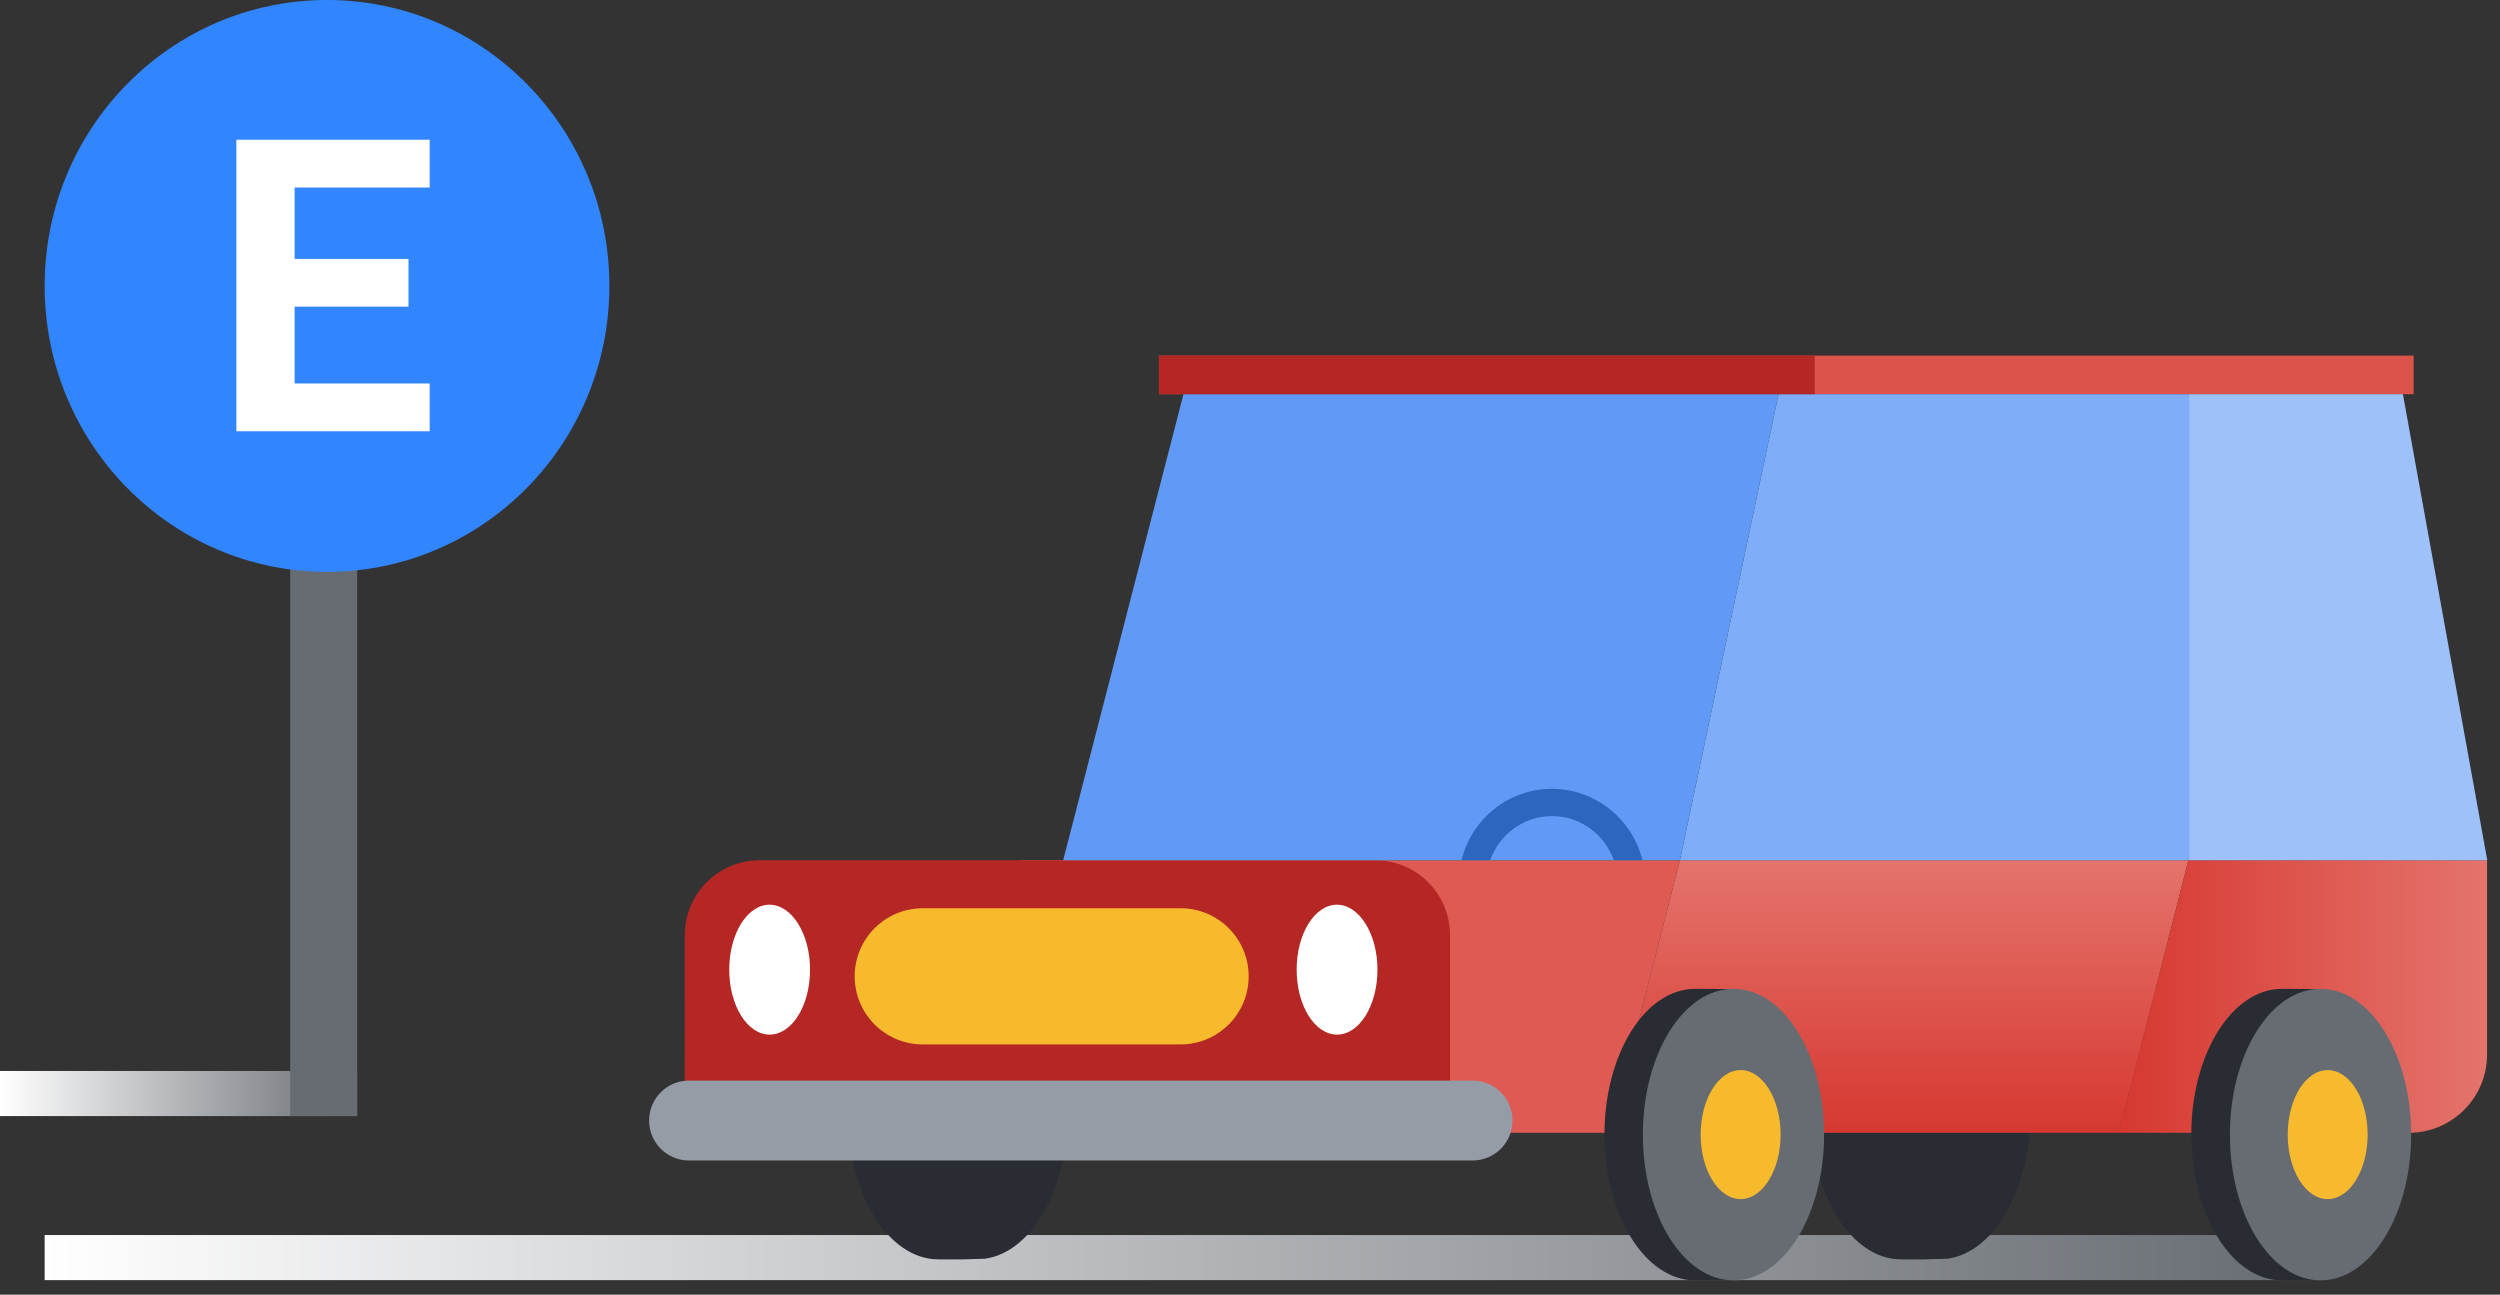 <svg xmlns="http://www.w3.org/2000/svg" width="112" height="58" viewBox="0 0 112 58"><rect x="0" y="0" width="112" height="58" fill="#333333" stroke="none"/><linearGradient id="a" x2="16" y1="48.99" y2="48.99" gradientUnits="userSpaceOnUse"><stop offset="0" style="stop-color:#FFFFFF"/><stop offset="1" style="stop-color:#676C72"/></linearGradient><path fill="url(#a)" d="M0 47.98h16V50H0z"/><path fill="#676C72" d="M13 20h3v30h-3z"/><ellipse cx="14.65" cy="12.81" fill="#3185FF" rx="12.65" ry="12.81"/><path fill="#FFF" d="M19.37 19.32h-8.78V6.26h8.66V8.4H13.2v3.2h5.1v2.14h-5.1v3.44h6.05v2.14"/><linearGradient id="b" x1="2" x2="103.87" y1="56.34" y2="56.34" gradientUnits="userSpaceOnUse"><stop offset="0" style="stop-color:#FFFFFF"/><stop offset="1" style="stop-color:#676C72"/></linearGradient><path fill="url(#b)" d="M2 55.33h101.87v2.02H2z"/><path fill="#292D33" d="M90.96 49.89c0 3.41-1.62 6.2-3.7 6.5l-1.09.03h-1c-2.24 0-4.06-2.92-4.06-6.53s1.82-6.53 4.06-6.53h1.73c2.24 0 4.06 2.93 4.06 6.53z"/><path fill="#DC534B" d="M51.92 15.93h56.21v1.73H51.92z"/><linearGradient id="c" x1="85.09" x2="85.09" y1="50.75" y2="38.54" gradientUnits="userSpaceOnUse"><stop offset="0" style="stop-color:#D63830"/><stop offset="1" style="stop-color:#E4746C"/></linearGradient><path fill="url(#c)" d="M75.26 38.54l-3.12 12.21h22.79l3.11-12.21"/><path fill="#DE5A53" d="M45.72 38.54L42.6 50.75h29.54l3.12-12.21"/><linearGradient id="d" x1="94.92" x2="111.42" y1="44.645" y2="44.645" gradientUnits="userSpaceOnUse"><stop offset="0" style="stop-color:#D63830"/><stop offset="1" style="stop-color:#E4746C"/></linearGradient><path fill="url(#d)" d="M98.04 38.54l-3.12 12.21h12.99c1.94 0 3.51-1.57 3.51-3.51v-8.7H98.04z"/><path fill="#292D33" d="M47.83 49.89c0-3.61-1.82-6.53-4.06-6.53h-1.73c-2.24 0-4.06 2.92-4.06 6.53 0 3.6 1.82 6.53 4.06 6.53h1.11l.98-.03c2.08-.29 3.7-3.09 3.7-6.5"/><path fill="#B52724" d="M30.67 50.75h34.29v-8.86c0-1.85-1.5-3.35-3.35-3.35H34.03c-1.85 0-3.35 1.5-3.35 3.35l-.01 8.86z"/><path fill="none" d="M69.52 36.57c-1.28 0-2.36.83-2.77 1.97h5.53c-.4-1.15-1.48-1.97-2.76-1.97z"/><path fill="#9FC1F9" d="M107.65 17.66h-9.58v20.88h13.36"/><path fill="#80ADF7" d="M79.68 17.66l-4.42 20.88h22.81V17.66"/><path fill="#6199F6" d="M79.68 17.66H53.02l-5.39 20.88h27.63"/><path fill="#2C66BF" d="M69.52 35.34c-1.96 0-3.6 1.37-4.04 3.19h1.28c.41-1.14 1.49-1.97 2.77-1.97s2.36.83 2.77 1.97h1.28c-.45-1.82-2.09-3.19-4.06-3.19z"/><path fill="#F8BA2D" d="M41.34 46.79h11.55c1.68 0 3.05-1.36 3.05-3.05 0-1.68-1.36-3.05-3.05-3.05H41.34c-1.68 0-3.05 1.36-3.05 3.05s1.37 3.05 3.05 3.05"/><path fill="#FFF" d="M36.29 43.44c0 1.61-.81 2.91-1.81 2.91s-1.81-1.3-1.81-2.91.81-2.91 1.81-2.91c1 .01 1.81 1.31 1.81 2.91M61.71 43.44c0 1.61-.81 2.91-1.81 2.91s-1.81-1.3-1.81-2.91.81-2.91 1.81-2.91c1 .01 1.81 1.31 1.81 2.91"/><path fill="#B52724" d="M51.92 15.93H81.3v1.73H51.92z"/><path fill="#292D33" d="M75.94 44.3c-2.24 0-4.06 2.92-4.06 6.53 0 3.6 1.82 6.53 4.06 6.53h1.73V44.31l-1.73-.01z"/><ellipse cx="77.66" cy="50.83" fill="#676C72" rx="4.06" ry="6.53"/><path fill="#F8BA2D" d="M79.77 50.83c0 1.59-.8 2.89-1.79 2.89s-1.79-1.29-1.79-2.89c0-1.59.8-2.89 1.79-2.89s1.79 1.29 1.79 2.89"/><path fill="#959CA5" d="M65.97 48.41h-35.1c-.99 0-1.79.8-1.79 1.79s.8 1.79 1.79 1.79h35.1c.99 0 1.79-.8 1.79-1.79s-.8-1.79-1.79-1.79z"/><path fill="#292D33" d="M102.23 44.3c-2.24 0-4.06 2.92-4.06 6.53 0 3.6 1.82 6.53 4.06 6.53h1.74l-.01-13.05-1.73-.01z"/><path fill="#676C72" d="M108.02 50.83c0 3.6-1.82 6.53-4.06 6.53s-4.06-2.92-4.06-6.53 1.82-6.53 4.06-6.53c2.24 0 4.06 2.92 4.06 6.53"/><g><path fill="#F7BA2E" d="M106.07 50.83c0 1.59-.8 2.89-1.79 2.89s-1.79-1.29-1.79-2.89c0-1.59.8-2.89 1.79-2.89s1.79 1.29 1.79 2.89"/></g></svg>